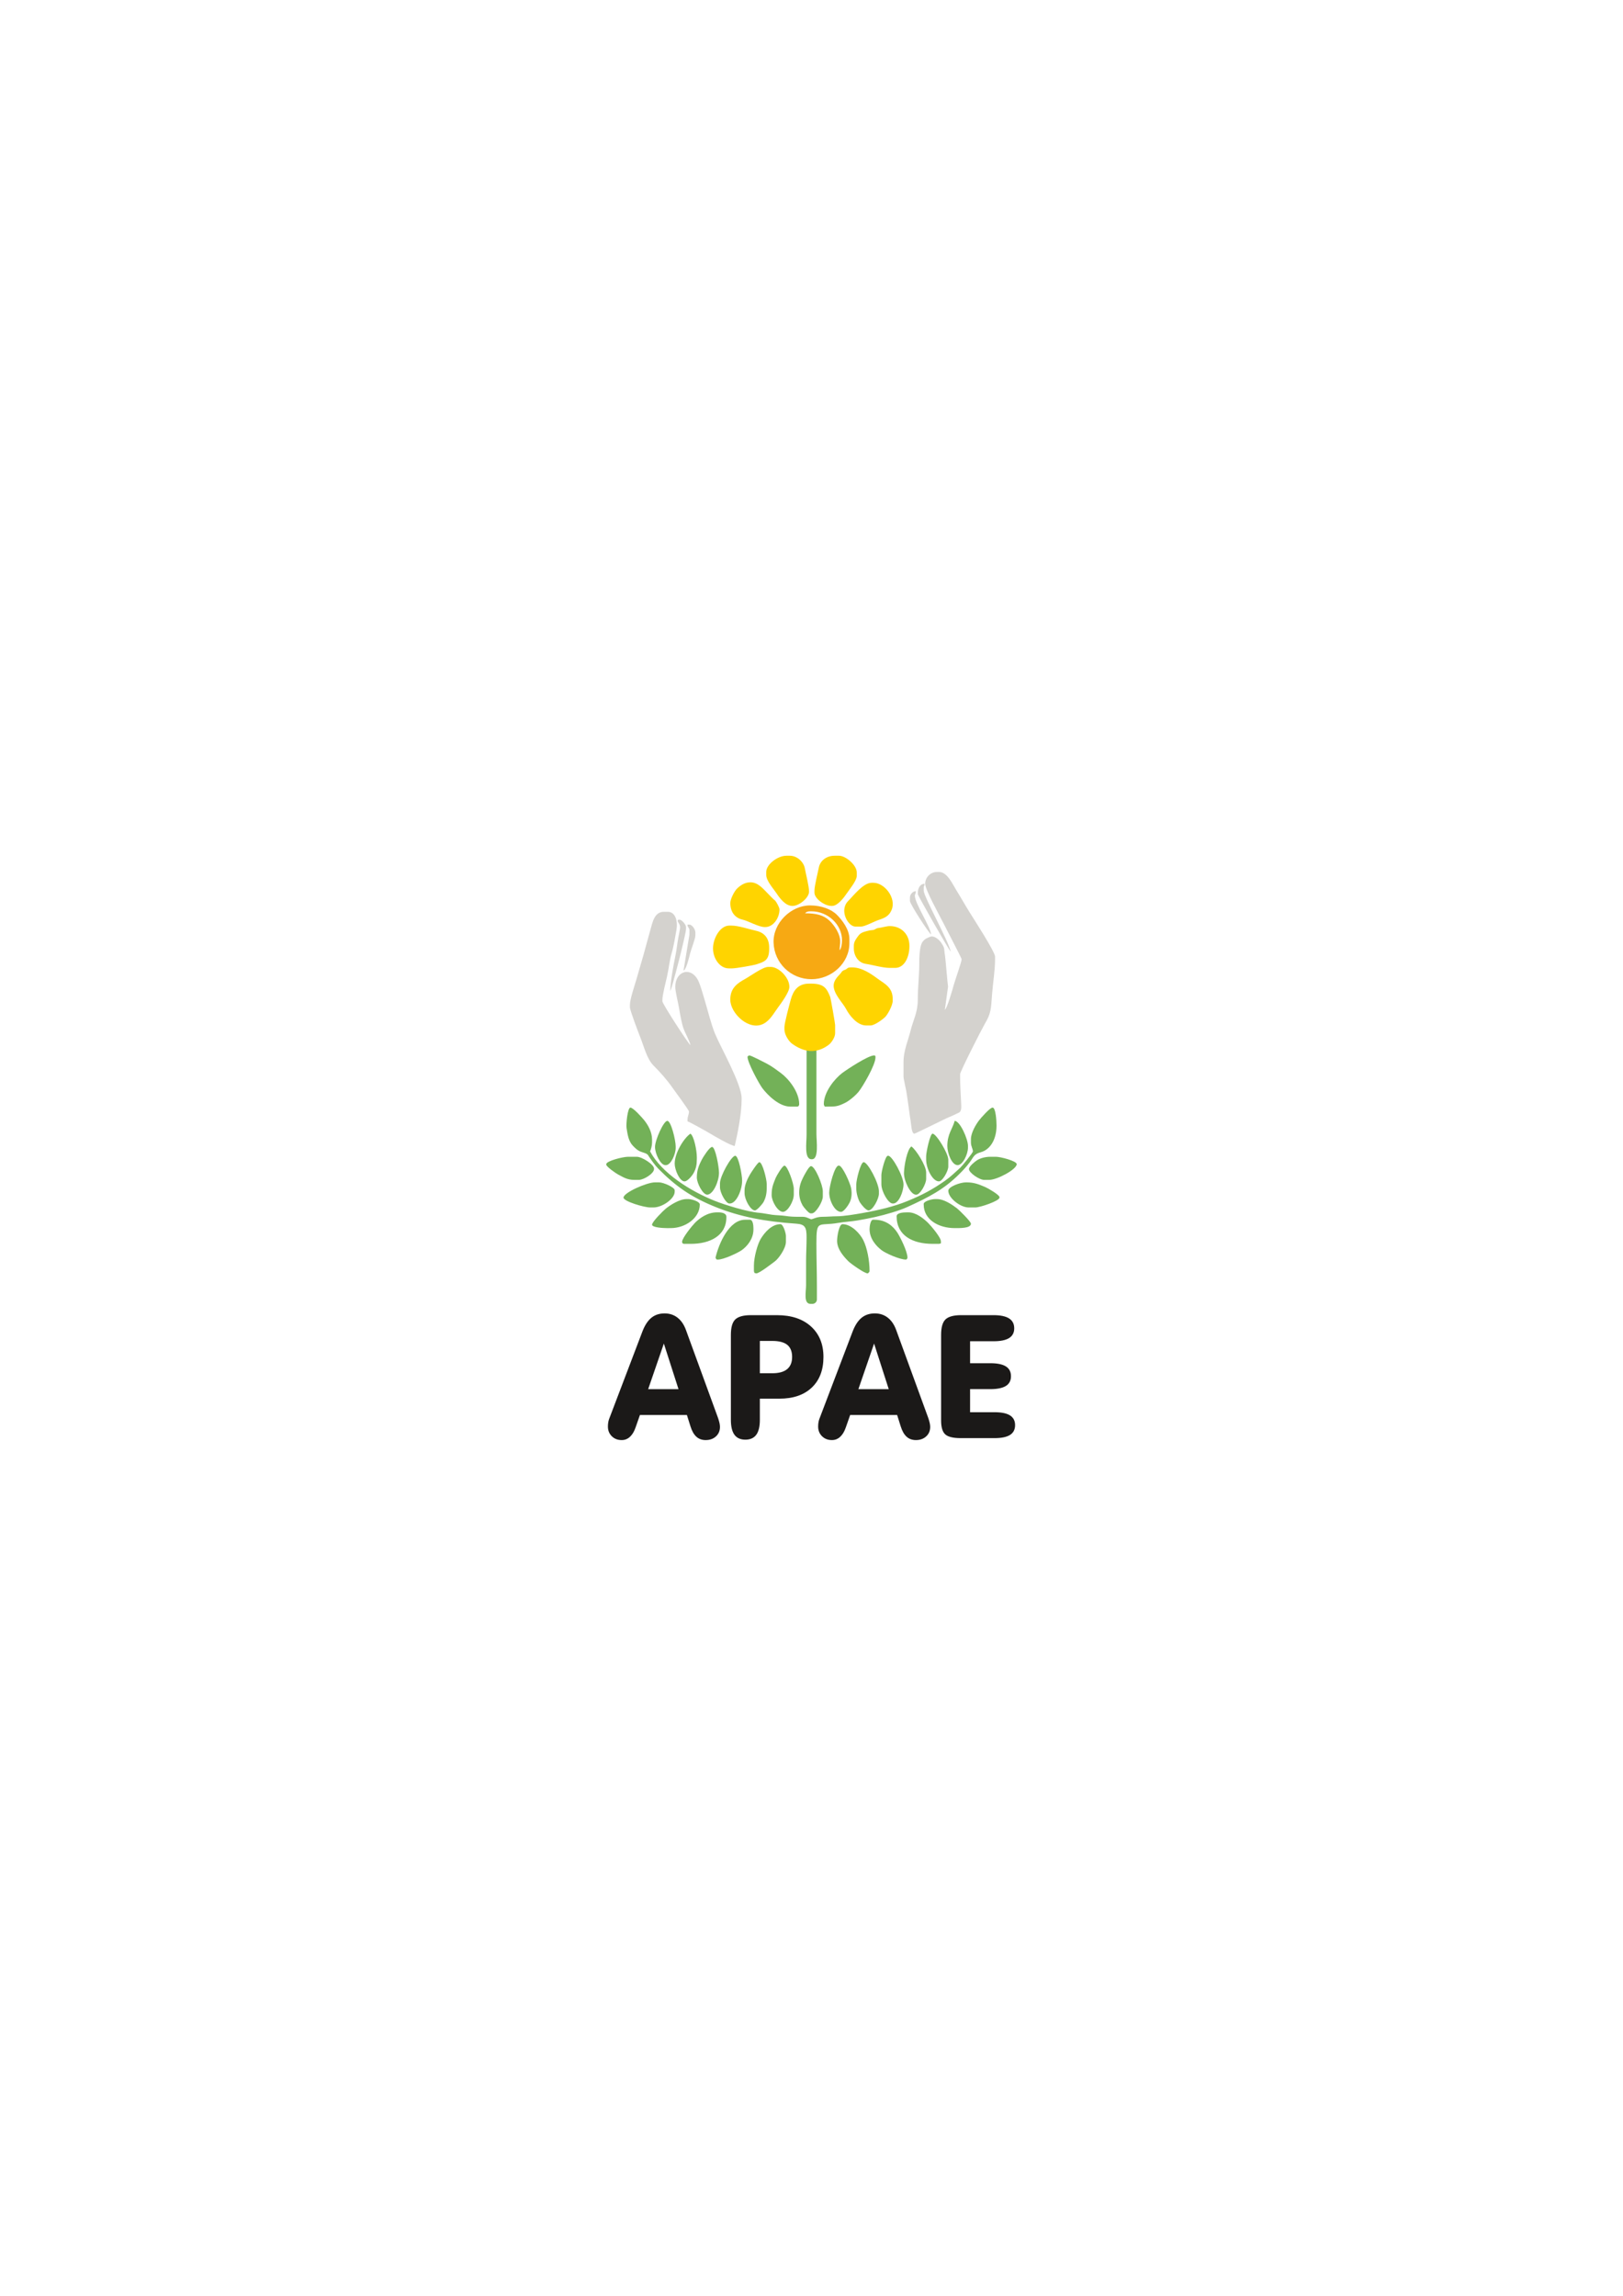 <?xml version="1.0" encoding="UTF-8" standalone="no"?>
<svg
   version="1.1"
   width="595.276pt"
   height="841.89pt"
   id="svg16"
   viewBox="0 0 595.276 841.89"
   sodipodi:docname="apae-logo.cdr"
   xmlns:inkscape="http://www.inkscape.org/namespaces/inkscape"
   xmlns:sodipodi="http://sodipodi.sourceforge.net/DTD/sodipodi-0.dtd"
   xmlns="http://www.w3.org/2000/svg"
   xmlns:svg="http://www.w3.org/2000/svg">
  <defs
     id="defs20" />
  <sodipodi:namedview
     id="namedview18"
     pagecolor="#ffffff"
     bordercolor="#000000"
     borderopacity="0.25"
     inkscape:showpageshadow="2"
     inkscape:pageopacity="0.0"
     inkscape:pagecheckerboard="0"
     inkscape:deskcolor="#d1d1d1"
     inkscape:document-units="pt" />
  <g
     id="Layer1000">
    <path
       d="m 234.713,518.888 -1.595,4.555 c -0.513,1.502 -1.202,2.653 -2.065,3.446 -0.863,0.793 -1.879,1.195 -3.025,1.195 -1.476,0 -2.688,-0.465 -3.639,-1.406 -0.95,-0.94 -1.42,-2.125 -1.42,-3.551 0,-0.571 0.044,-1.11 0.131,-1.607 0.087,-0.497 0.208,-0.951 0.382,-1.364 l 12.126,-31.86 c 0.875,-2.294 1.978,-3.975 3.289,-5.053 1.31,-1.068 2.928,-1.606 4.851,-1.606 1.813,0 3.387,0.507 4.719,1.532 1.333,1.026 2.36,2.506 3.08,4.44 l 11.82,32.389 c 0.23,0.688 0.404,1.301 0.524,1.829 0.12,0.539 0.174,1.015 0.174,1.428 0,1.427 -0.492,2.59 -1.475,3.488 -0.983,0.898 -2.239,1.342 -3.768,1.342 -1.377,0 -2.514,-0.412 -3.42,-1.237 -0.907,-0.825 -1.617,-2.082 -2.151,-3.784 l -1.312,-4.175 z m 3.016,-9.472 h 11.132 l -5.375,-16.723 z m 40.967,11.236 c 0,2.464 -0.438,4.292 -1.312,5.486 -0.873,1.195 -2.207,1.797 -3.998,1.797 -1.802,0 -3.135,-0.602 -4.008,-1.797 -0.875,-1.194 -1.311,-3.023 -1.311,-5.486 v -31.151 c 0,-2.748 0.546,-4.641 1.628,-5.667 1.092,-1.036 2.993,-1.554 5.703,-1.554 h 9.57 c 5.264,0 9.428,1.374 12.475,4.133 3.048,2.76 4.578,6.491 4.578,11.195 0,4.788 -1.432,8.53 -4.293,11.236 -2.852,2.706 -6.817,4.059 -11.897,4.059 h -7.133 z m 0,-17.072 h 4.576 c 2.404,0 4.217,-0.496 5.43,-1.501 1.213,-1.004 1.825,-2.495 1.825,-4.471 0,-1.998 -0.591,-3.478 -1.77,-4.44 -1.191,-0.962 -3.015,-1.438 -5.484,-1.438 h -4.576 z m 33.123,15.307 -1.595,4.555 c -0.513,1.502 -1.202,2.653 -2.065,3.446 -0.863,0.793 -1.879,1.195 -3.025,1.195 -1.476,0 -2.688,-0.465 -3.639,-1.406 -0.95,-0.94 -1.42,-2.125 -1.42,-3.551 0,-0.571 0.044,-1.11 0.131,-1.607 0.087,-0.497 0.208,-0.951 0.382,-1.364 l 12.126,-31.86 c 0.875,-2.294 1.978,-3.975 3.289,-5.053 1.31,-1.068 2.928,-1.606 4.851,-1.606 1.813,0 3.387,0.507 4.719,1.532 1.333,1.026 2.36,2.506 3.08,4.44 l 11.82,32.389 c 0.23,0.688 0.404,1.301 0.524,1.829 0.12,0.539 0.174,1.015 0.174,1.428 0,1.427 -0.492,2.59 -1.475,3.488 -0.983,0.898 -2.239,1.342 -3.768,1.342 -1.377,0 -2.514,-0.412 -3.42,-1.237 -0.907,-0.825 -1.617,-2.082 -2.151,-3.784 l -1.312,-4.175 z m 3.016,-9.472 h 11.132 l -5.375,-16.723 z m 49.597,-27.135 c 2.523,0 4.413,0.402 5.67,1.195 1.256,0.793 1.89,2.008 1.89,3.636 0,1.585 -0.623,2.78 -1.869,3.562 -1.256,0.782 -3.146,1.173 -5.691,1.173 h -8.63 v 8.055 h 7.45 c 2.534,0 4.436,0.391 5.68,1.173 1.246,0.782 1.868,1.988 1.868,3.595 0,1.606 -0.623,2.801 -1.868,3.573 -1.245,0.771 -3.146,1.163 -5.68,1.163 h -7.45 v 8.466 h 8.958 c 2.557,0 4.457,0.392 5.691,1.174 1.234,0.781 1.857,1.976 1.857,3.562 0,1.607 -0.623,2.812 -1.857,3.595 -1.234,0.782 -3.135,1.173 -5.691,1.173 h -12.388 c -2.753,0 -4.644,-0.455 -5.66,-1.364 -1.026,-0.909 -1.54,-2.611 -1.54,-5.106 v -31.416 c 0,-2.737 0.546,-4.63 1.628,-5.666 1.092,-1.026 2.993,-1.543 5.703,-1.543 z"
       style="fill:#1b1918;fill-rule:evenodd"
       id="path2" />
    <g
       id="Layer1001">
      <path
         d="m 295.833,383.904 v 21.139 c 0,3.693 0,7.386 0,11.079 0,2.878 -0.942,8.978 1.805,8.978 h 0.181 c 2.585,0 1.625,-6.634 1.625,-9.36 0,-3.63 0,-7.26 0,-10.889 v -20.948 z m 6.317,20.994 c 0,0.306 0.24,0.674 0.361,0.902 3.749,0 4.455,0.117 7.462,-1.381 1.664,-0.829 3.938,-2.799 5.026,-4.177 1.466,-1.857 6.103,-9.704 6.103,-12.48 v -0.181 c 0,-0.415 -0.126,-0.541 -0.542,-0.541 -2.144,0 -9.935,5.156 -11.624,6.421 -2.693,2.018 -6.786,6.923 -6.786,11.437 z M 274.174,387.582 c 0,2.08 4.299,9.974 5.464,11.496 1.91,2.496 6.101,6.723 10.239,6.723 h 2.527 c 0.487,0 0.722,-0.48 0.722,-0.902 0,-4.58 -4.009,-9.416 -6.677,-11.366 -1.81,-1.323 -3.314,-2.522 -5.417,-3.606 -0.73,-0.376 -5.552,-2.886 -6.136,-2.886 -0.349,0 -0.722,0.322 -0.722,0.541 z"
         style="fill:#73b158;fill-rule:evenodd"
         id="path4" />
      <path
         d="m 308.828,344.832 c 0,1.129 -0.246,3.127 -0.903,3.608 l 0.223,-2.702 c 0.257,-3.192 -2.293,-6.572 -3.873,-8.08 -2.167,-2.067 -4.811,-2.747 -8.983,-2.747 0.357,-0.486 0.967,-0.721 1.805,-0.721 h 0.541 c 5.926,0 11.191,4.745 11.191,10.643 z m -11.191,14.25 c 7.333,0 13.898,-5.884 13.898,-13.168 v -1.623 c 0,-3.518 -2.721,-6.947 -4.556,-8.795 -2.077,-2.093 -5.725,-3.471 -9.883,-3.471 -6.957,0 -13.646,6.439 -13.368,13.711 0.286,7.466 6.339,13.346 13.909,13.346 z"
         style="fill:#f7a913;fill-rule:evenodd"
         id="path6" />
      <path
         d="m 305.76,361.427 c 0,3.142 3.413,6.36 4.571,8.599 1.169,2.261 4.026,6.012 7.341,6.012 h 1.625 c 1.493,0 4.489,-2.231 5.371,-3.11 0.912,-0.908 2.751,-4.227 2.751,-5.909 v -0.722 c 0,-4.352 -3.115,-5.606 -5.665,-7.506 -2.143,-1.597 -5.629,-4.038 -9.136,-4.038 h -0.541 c -1.522,0 -1.132,0.563 -2.309,0.939 -1.067,0.34 -1.01,0.821 -1.702,1.545 -0.918,0.96 -2.306,2.399 -2.306,4.19 z m -18.049,16.054 c 0,1.968 1.599,4.365 2.737,5.202 4.345,3.196 8.94,3.897 13.546,0.428 0.891,-0.671 2.308,-2.696 2.308,-4.187 v -3.066 c 0,-0.591 -1.632,-9.836 -1.807,-10.28 -1.314,-3.335 -2.41,-4.872 -7.036,-4.872 h -0.722 c -4.056,0 -5.782,2.559 -6.681,5.769 -0.454,1.62 -2.343,8.678 -2.343,10.104 z M 267.857,366.478 v 0.18 c 0,4.895 6.909,11.652 12.31,8.695 2.392,-1.309 3.695,-3.92 5.303,-6.064 0.975,-1.301 4.046,-5.507 4.046,-7.321 v -0.18 c 0,-3.209 -3.784,-7.215 -6.859,-7.215 h -0.903 c -1.98,0 -6.653,3.422 -8.418,4.394 -2.783,1.533 -5.48,3.289 -5.48,7.512 z m -0.542,-11.364 h 1.264 c 1.326,0 7.68,-1.107 8.819,-1.469 3.098,-0.986 4.718,-1.517 4.718,-5.747 v -0.361 c 0,-3.569 -1.835,-5.563 -4.794,-6.212 -2.732,-0.599 -6.436,-1.905 -9.104,-1.905 h -0.722 c -3.269,0 -5.705,4.287 -5.962,7.76 -0.286,3.868 2.266,7.934 5.782,7.934 z m 0.542,-23.991 c 0,3.399 1.787,5.522 4.523,6.122 2.01,0.441 5.852,2.717 8.111,2.717 h 0.181 c 3.01,0 5.234,-3.393 5.234,-6.494 0,-0.625 -1.239,-2.98 -1.729,-3.323 -0.561,-0.392 -2.051,-1.985 -2.648,-2.585 -1.525,-1.533 -3.507,-4.014 -6.272,-4.014 -2.2,0 -3.863,1.251 -5.01,2.389 -0.834,0.827 -2.389,3.691 -2.389,5.188 z m 13.175,-11.364 v 1.082 c 0,2.179 2.733,5.16 3.754,6.711 1.096,1.665 3.23,4.653 5.812,4.653 h 0.181 c 2.239,0 5.956,-2.908 5.956,-5.231 0,-1.997 -1.116,-6.225 -1.547,-8.556 -0.436,-2.357 -2.808,-4.612 -5.493,-4.612 h -1.263 c -3.235,0 -7.4,3.193 -7.4,5.953 z m 17.689,6.854 v 0.722 c 0,2.244 3.792,4.87 6.136,4.87 h 0.361 c 2.059,0 4.399,-3.169 5.346,-4.579 0.91,-1.356 3.679,-4.688 3.679,-6.425 v -1.262 c 0,-2.726 -4.086,-6.133 -6.498,-6.133 h -1.625 c -2.987,0 -5.305,1.812 -5.791,4.314 -0.373,1.921 -1.609,6.728 -1.609,8.493 z m 14.981,13.168 h 2.166 c 1.28,0 4.936,-1.949 6.277,-2.385 2.383,-0.775 3.953,-1.465 4.892,-3.769 1.772,-4.346 -2.616,-9.9 -6.657,-9.9 h -0.722 c -3.053,0 -6.708,4.82 -8.528,6.629 -3.487,3.466 -0.081,9.425 2.572,9.425 z m -0.541,7.035 v 0.902 c 0,3.002 1.802,5.353 4.37,5.734 2.51,0.372 6.222,1.481 8.805,1.481 h 1.986 c 3.522,0 5.234,-4.186 5.234,-7.937 v -0.18 c 0,-4.141 -2.936,-7.215 -7.22,-7.215 -1.134,0 -2.828,0.549 -4.324,0.729 -0.745,0.09 -1.074,0.618 -1.819,0.707 -1.263,0.152 -1.115,0.103 -2.156,0.371 -1.491,0.382 -2.455,0.7 -3.252,1.801 -0.67,0.927 -1.624,2.024 -1.624,3.608 z"
         style="fill:#ffd400;fill-rule:evenodd"
         id="path8" />
      <path
         d="m 332.398,400.103 c 0.322,1.824 0.517,3.569 0.796,5.337 0.286,1.813 0.445,3.61 0.79,5.524 0.203,1.13 0.306,4.758 1.376,4.758 0.434,0 11.276,-5.5 12.971,-6.157 1.006,-0.39 2.2,-1.009 3.337,-1.535 1.131,-0.523 0.909,-2.228 0.845,-3.859 -0.117,-3.003 -0.368,-5.907 -0.368,-9.193 v -1.082 c 0,-0.943 8.043,-16.73 9.03,-18.394 2.347,-3.954 2.277,-5.32 2.7,-11.01 0.298,-3.998 1.085,-8.575 1.085,-12.625 v -1.082 c 0,-1.753 -8.043,-14.158 -9.422,-16.378 -1.688,-2.719 -3.177,-5.404 -4.873,-8.118 -1.33,-2.127 -3.207,-6.53 -6.281,-6.53 h -0.722 c -2.411,0 -4.332,2.003 -4.332,4.329 0,2.191 5.341,11.756 6.498,14.07 0.676,1.351 6.859,13.239 6.859,13.529 v 0.18 c 0,0.87 -2.494,7.87 -2.888,9.38 -0.337,1.291 -2.487,8.743 -3.249,9.019 l 1.177,-8.465 c -0.092,-0.021 -0.973,-10.539 -1.105,-11.269 -0.508,-2.817 0.086,-2.57 -1.37,-4.763 -0.639,-0.963 -2.084,-2.38 -3.575,-2.38 -0.376,0 -2.13,0.778 -2.486,1.123 -0.706,0.681 -1.048,0.958 -1.375,2.053 -0.512,1.714 -0.669,4.31 -0.652,6.384 0.038,4.312 -0.556,9.377 -0.541,13.529 0.017,4.794 -1.669,7.506 -2.634,11.438 -0.829,3.381 -2.601,7.343 -2.601,11.471 v 5.411 c 0,0.754 0.793,4.084 1.009,5.305 z m 1.338,-70.964 v 1.263 c 0,1.09 6.87,11.67 7.761,12.266 -0.246,-2.949 -5.956,-11.326 -5.956,-14.25 0,-0.518 0.361,-0.487 0.361,-1.623 -1.146,0.026 -2.166,1.212 -2.166,2.345 z m 2.888,-1.623 v 0.361 c 0,0.528 11.474,20.651 12.093,21.105 -0.994,-4.264 -9.927,-20.221 -9.927,-22.368 v -1.082 c 0,-0.782 0.287,-0.557 0.361,-1.443 -1.741,0 -2.527,1.706 -2.527,3.427 z m -93.675,39.143 c 0,-1.756 1.271,-6.72 1.7,-8.583 0.638,-2.771 0.944,-6.085 1.706,-8.577 0.688,-2.25 1.321,-6.024 1.757,-8.525 0.54,-3.094 -0.33,-6.603 -3.177,-6.603 h -1.444 c -3.533,0 -4.163,3.898 -4.982,6.746 -0.895,3.109 -1.614,5.974 -2.491,9.055 -0.883,3.101 -1.78,6.091 -2.637,9.089 -0.579,2.026 -2.344,7.176 -2.344,9.202 v 0.902 c 0,1.145 3.224,9.568 3.844,11.13 1.379,3.479 2.401,7.809 4.772,10.203 2.519,2.543 4.854,5.124 6.909,8.067 0.708,1.015 6.134,8.321 6.134,8.841 0,1.141 -0.541,1.779 -0.541,3.066 v 0.541 c 0.839,0.224 7.402,3.912 8.555,4.618 1.308,0.801 7.493,4.401 8.772,4.401 1.028,-4.41 2.527,-11.857 2.527,-16.956 v -0.541 c 0,-5.201 -7.681,-18.674 -9.747,-23.63 -1.455,-3.492 -2.782,-9.038 -3.943,-12.835 -0.546,-1.787 -1.333,-4.652 -2.037,-6.261 -2.534,-5.795 -8.627,-4.172 -8.614,1.96 0.003,1.558 1.069,5.815 1.374,7.621 0.382,2.266 0.913,5.43 1.598,7.421 0.682,1.98 2.164,4.381 2.598,6.242 -0.595,-0.215 -10.288,-15.13 -10.288,-16.054 z m 9.927,-25.434 -0.031,1.619 -2.133,12.963 0.178,0.029 c 0.853,-0.624 1.885,-4.798 2.237,-6.242 0.382,-1.562 1.914,-5.296 1.914,-6.565 v -1.083 c 0,-1.22 -1.26,-2.886 -2.165,-2.886 h -0.722 c 0.027,1.219 0.722,1.069 0.722,2.164 z m -4.332,-3.608 c 0,0.665 1.084,1.345 0.871,2.841 -0.158,1.109 -0.369,2.083 -0.589,3.213 -0.442,2.275 -0.597,4.309 -1.048,6.529 -0.649,3.199 -1.942,9.768 -1.942,13.211 0.558,-0.641 5.776,-20.831 5.776,-22.728 v -0.722 c 0,-0.948 -1.597,-2.706 -2.346,-2.706 h -0.181 c -0.296,0 -0.541,0.108 -0.541,0.361 z"
         style="fill:#d4d2ce;fill-rule:evenodd"
         id="path10" />
      <path
         d="m 240.242,420.592 c 0,2.478 2.01,6.674 3.79,6.674 h 0.181 c 1.877,0 3.61,-4.056 3.61,-6.313 v -0.541 c 0,-2.301 -1.697,-9.38 -3.068,-9.38 -1.361,0 -4.512,7.045 -4.512,9.56 z m 66.781,34.453 c 0,3.076 2.501,5.818 4.106,7.441 0.858,0.867 5.87,4.464 7.085,4.464 0.298,0 0.586,-0.518 0.722,-0.721 0,-4.109 -0.906,-8.617 -2.283,-11.428 -1.173,-2.395 -4.342,-5.889 -7.644,-5.889 -1.246,0 -1.985,4.403 -1.985,6.133 z m -29.601,11.905 c 1.11,0 5.76,-3.643 6.787,-4.401 1.418,-1.047 4.043,-4.809 4.043,-7.144 v -2.165 c 0,-1.062 -0.987,-4.329 -1.985,-4.329 -3.305,0 -5.837,3.115 -7.183,5.267 -1.209,1.932 -2.563,6.795 -2.563,9.885 v 1.804 c 0,0.487 0.086,0.498 0.18,0.902 0.512,0.119 0.309,0.181 0.722,0.181 z m 41.513,-16.235 c 0,3.536 2.408,6.224 4.481,7.788 1.436,1.084 6.519,3.396 8.875,3.396 0.22,0 0.541,-0.373 0.541,-0.721 0,-2.292 -2.72,-7.676 -3.754,-9.236 -1.632,-2.465 -4.274,-4.653 -8.339,-4.653 h -0.541 c -0.935,0 -1.263,2.476 -1.263,3.427 z m -55.591,11.183 c 2.085,0 7.315,-2.474 8.667,-3.424 2.03,-1.425 4.328,-4.161 4.328,-7.579 v -0.541 c 0,-1.116 -0.234,-3.066 -1.263,-3.066 h -1.805 c -5.838,0 -9.624,8.719 -10.829,13.89 0.21,0.397 0.158,0.721 0.722,0.721 z m -9.927,-5.772 c 6.942,0 12.995,-2.945 12.995,-9.741 v -0.18 c 0,-1.297 -1.609,-1.623 -2.888,-1.623 h -0.542 c -3.476,0 -6.306,2.05 -8.077,3.833 -0.967,0.972 -4.738,5.576 -4.738,6.99 0,0.422 0.3,0.721 0.722,0.721 z m 75.445,-10.101 c 0,7.108 5.944,10.101 13.176,10.101 h 2.165 c 0.488,0 0.498,-0.086 0.903,-0.18 v -0.721 c 0,-1.477 -3.66,-5.732 -4.648,-6.719 -1.515,-1.514 -4.389,-3.923 -7.264,-3.923 h -0.541 c -1.412,0 -3.79,0.165 -3.79,1.443 z m -82.845,4.329 c 5.3,0 10.649,-3.656 10.649,-8.658 0,-1.122 -3.067,-1.984 -4.151,-1.984 h -0.722 c -2.637,0 -5.98,2.224 -7.547,3.461 -0.93,0.735 -5.087,4.872 -5.087,5.919 0,1.045 4.053,1.263 5.414,1.263 z m 92.772,-8.658 c 0,5.574 5.479,8.658 11.371,8.658 1.742,0 5.956,0.121 5.956,-1.623 0,-0.766 -4.34,-5.048 -5.162,-5.664 -1.623,-1.216 -4.624,-3.355 -7.292,-3.355 h -0.722 c -1.182,0 -4.151,0.764 -4.151,1.804 z m 13.406,-13.478 c -1.884,1.696 -3.579,3.376 -5.648,4.817 -4.588,3.196 -8.166,5.126 -13.714,7.398 -4.989,2.043 -10.633,3.36 -16.682,4.433 -2.463,0.436 -6.734,1.162 -9.313,1.154 -1.451,-0.004 -3.268,0.186 -5.05,0.185 -2.482,-0.003 -3.542,0.902 -4.331,0.902 -0.026,0 -1.508,-0.654 -1.944,-0.763 -0.761,-0.19 -1.558,-0.139 -2.569,-0.139 -2.104,0 -3.232,-0.067 -4.911,-0.323 -1.558,-0.237 -3.277,-0.21 -4.815,-0.418 -1.281,-0.173 -3.568,-0.632 -4.535,-0.699 -4.447,-0.307 -12.864,-2.946 -16.527,-4.406 -8.929,-3.56 -19.505,-10.185 -23.719,-18.144 0.345,-0.719 0.722,-2.164 0.722,-3.247 v -1.082 c 0,-2.849 -1.555,-5.434 -2.856,-7.067 -0.692,-0.87 -4.043,-4.657 -5.086,-4.657 -1.003,0 -1.649,5.971 -1.406,7.537 0.41,2.64 0.781,4.859 2.349,6.491 0.742,0.772 1.552,1.559 2.513,1.998 0.889,0.407 2.551,0.701 2.974,1.356 1.011,1.562 2.562,3.773 3.809,5.032 6.367,6.428 12.064,10.479 21.235,14.133 8.763,3.491 17.932,5.261 29.353,6.02 3.345,0.222 3.788,1.472 3.788,5.053 0,2.89 -0.183,6.102 -0.185,8.654 -0.002,2.947 0.004,5.896 0.004,8.843 0,2.448 -1.019,6.855 1.625,6.855 h 0.722 c 0.892,0 1.624,-0.732 1.624,-1.623 v -4.87 c 0,-5.363 -0.18,-10.312 -0.18,-15.513 0,-9.174 0.621,-6.393 8.014,-7.683 2.385,-0.417 4.685,-0.486 7.041,-0.9 2.413,-0.424 4.225,-0.748 6.5,-1.26 3.749,-0.845 8.731,-2.269 11.835,-3.684 7.793,-3.554 13.346,-6.394 19.087,-12.131 1.427,-1.426 2.487,-2.568 3.728,-4.212 1.446,-1.918 1.505,-3.026 4.043,-3.715 3.658,-0.993 5.811,-4.929 5.811,-9.706 v -0.18 c 0,-1.521 -0.267,-6.494 -1.444,-6.494 -0.984,0 -4.333,3.861 -5.005,4.739 -1.071,1.399 -2.937,4.494 -2.937,6.805 v 1.263 c 0,1.434 0.722,2.296 0.722,3.247 0,0.546 -4.027,5.449 -4.643,6.003 z m -59.07,9.149 c 0,1.863 0.581,3.499 1.265,4.688 0.332,0.578 2.205,2.888 2.886,2.888 h 0.541 c 1.359,0 3.97,-4.227 3.97,-6.133 v -1.984 c 0,-2.311 -2.866,-9.2 -4.331,-9.2 -0.764,0 -2.507,3.39 -2.888,4.149 -0.795,1.582 -1.444,3.216 -1.444,5.592 z m 15.341,7.035 c 1.053,0 2.655,-2.428 3.129,-3.366 0.743,-1.465 0.926,-3.327 0.593,-5.224 -0.342,-1.95 -3.222,-8.365 -4.445,-8.365 h -0.181 c -1.435,0 -3.429,7.595 -3.429,9.921 0,2.894 2.028,7.035 4.332,7.035 z m -25.449,-6.133 c 0,2.197 2.234,6.133 4.151,6.133 1.733,0 3.971,-3.883 3.971,-6.313 v -2.164 c 0,-1.925 -2.276,-8.478 -3.429,-8.478 -0.728,0 -2.944,3.806 -3.224,4.534 -0.773,2.003 -1.468,3.304 -1.468,6.109 z m 31.044,-2.345 c 0,1.618 0.691,3.938 1.334,4.98 0.496,0.803 2.203,2.957 3.179,2.957 1.562,0 3.79,-4.258 3.79,-6.133 v -0.901 c 0,-2.946 -4.051,-10.643 -5.595,-10.643 -1.131,0 -2.708,6.526 -2.708,8.117 z m -37.181,7.937 c 0.794,0 2.803,-2.384 3.192,-3.123 0.736,-1.398 1.139,-2.933 1.139,-4.994 v -1.623 c 0,-1.616 -1.537,-7.937 -2.707,-7.937 -0.564,0 -3.039,3.829 -3.432,4.507 -0.771,1.331 -1.983,3.708 -1.983,5.775 v 1.083 c 0,2.31 2.157,6.313 3.791,6.313 z m 70.933,-7.215 c 0,2.728 4.488,6.133 7.4,6.133 h 2.527 c 1.757,0 8.844,-2.399 8.844,-3.607 v -0.181 c 0,-0.833 -4.26,-3.281 -5.175,-3.667 -2.126,-0.898 -3.966,-1.744 -6.918,-1.744 h -0.181 c -2.163,0 -6.498,1.613 -6.498,3.066 z m -108.114,6.133 c 3.171,0 7.761,-3.132 7.761,-5.772 v -0.541 c 0,-1.046 -4.071,-2.886 -5.776,-2.886 h -1.444 c -3.026,0 -11.552,3.783 -11.552,5.592 0,1.38 7.559,3.607 9.747,3.607 z m 83.567,-8.478 c 0,2.5 2.457,7.035 4.151,7.035 h 0.181 c 2.076,0 3.79,-4.41 3.79,-7.035 0,-2.845 -4.123,-10.463 -5.595,-10.463 h -0.181 c -0.901,0 -2.346,5.812 -2.346,7.035 z m -55.591,7.035 c 2.447,0 4.513,-5.044 4.513,-8.298 v -0.18 c 0,-1.998 -1.281,-9.02 -2.527,-9.02 -1.417,0 -5.595,7.423 -5.595,10.102 v 1.443 c 0,1.968 2.147,5.953 3.429,5.953 z m -8.303,-3.247 c 2.209,0 4.332,-4.92 4.332,-7.937 v -0.18 c 0,-2.058 -1.305,-9.38 -2.527,-9.38 -0.97,0 -3.344,3.8 -3.793,4.687 -0.937,1.849 -1.802,3.702 -1.802,6.496 0,2.115 2.194,6.313 3.79,6.313 z m 80.319,-12.807 c 0,3.067 2.257,7.937 4.692,7.937 1.313,0 3.429,-3.819 3.429,-5.412 v -2.525 c 0,-2.318 -4.395,-9.56 -5.775,-9.56 -0.881,0 -2.346,6.73 -2.346,8.298 z m -88.621,7.937 c 1.158,0 2.888,-2.208 3.372,-3.124 0.828,-1.568 1.141,-2.863 1.141,-5.173 v -0.541 c 0,-2.485 -1.036,-7.782 -2.347,-8.658 -2.331,1.56 -5.776,6.976 -5.776,11.003 0,2.197 1.781,6.494 3.61,6.494 z m 111.724,-0.541 c 2.938,0 10.107,-3.856 10.107,-5.772 0,-1.183 -5.972,-2.706 -7.581,-2.706 h -2.166 c -1.812,0 -3.734,0.565 -4.84,1.296 -0.77,0.508 -2.921,2.212 -2.921,3.213 0,1.339 3.773,3.969 5.595,3.969 z m -140.422,-5.592 c 0,0.757 3.588,3.226 4.332,3.608 1.756,0.903 3.25,1.984 5.956,1.984 h 1.624 c 1.834,0 5.596,-2.342 5.596,-3.969 v -0.18 c 0,-1.514 -4.407,-4.329 -6.318,-4.329 h -3.248 c -1.782,0 -7.942,1.51 -7.942,2.706 z m 111.904,-6.674 c -1.537,1.029 -2.663,6.932 -2.716,9.736 -0.055,2.865 2.386,7.942 4.341,7.942 h 0.181 c 1.41,0 3.61,-3.909 3.61,-5.772 v -2.345 c 0,-2.557 -3.796,-8.477 -5.415,-9.56 z m 13.176,-0.18 c 0,2.548 1.6,7.035 3.79,7.035 1.84,0 3.79,-3.915 3.79,-6.494 v -0.541 c 0,-2.56 -2.921,-9.156 -4.873,-9.2 -0.765,2.863 -2.707,4.842 -2.707,9.2 z"
         style="fill:#73b158;fill-rule:evenodd"
         id="path12" />
    </g>
  </g>
</svg>
